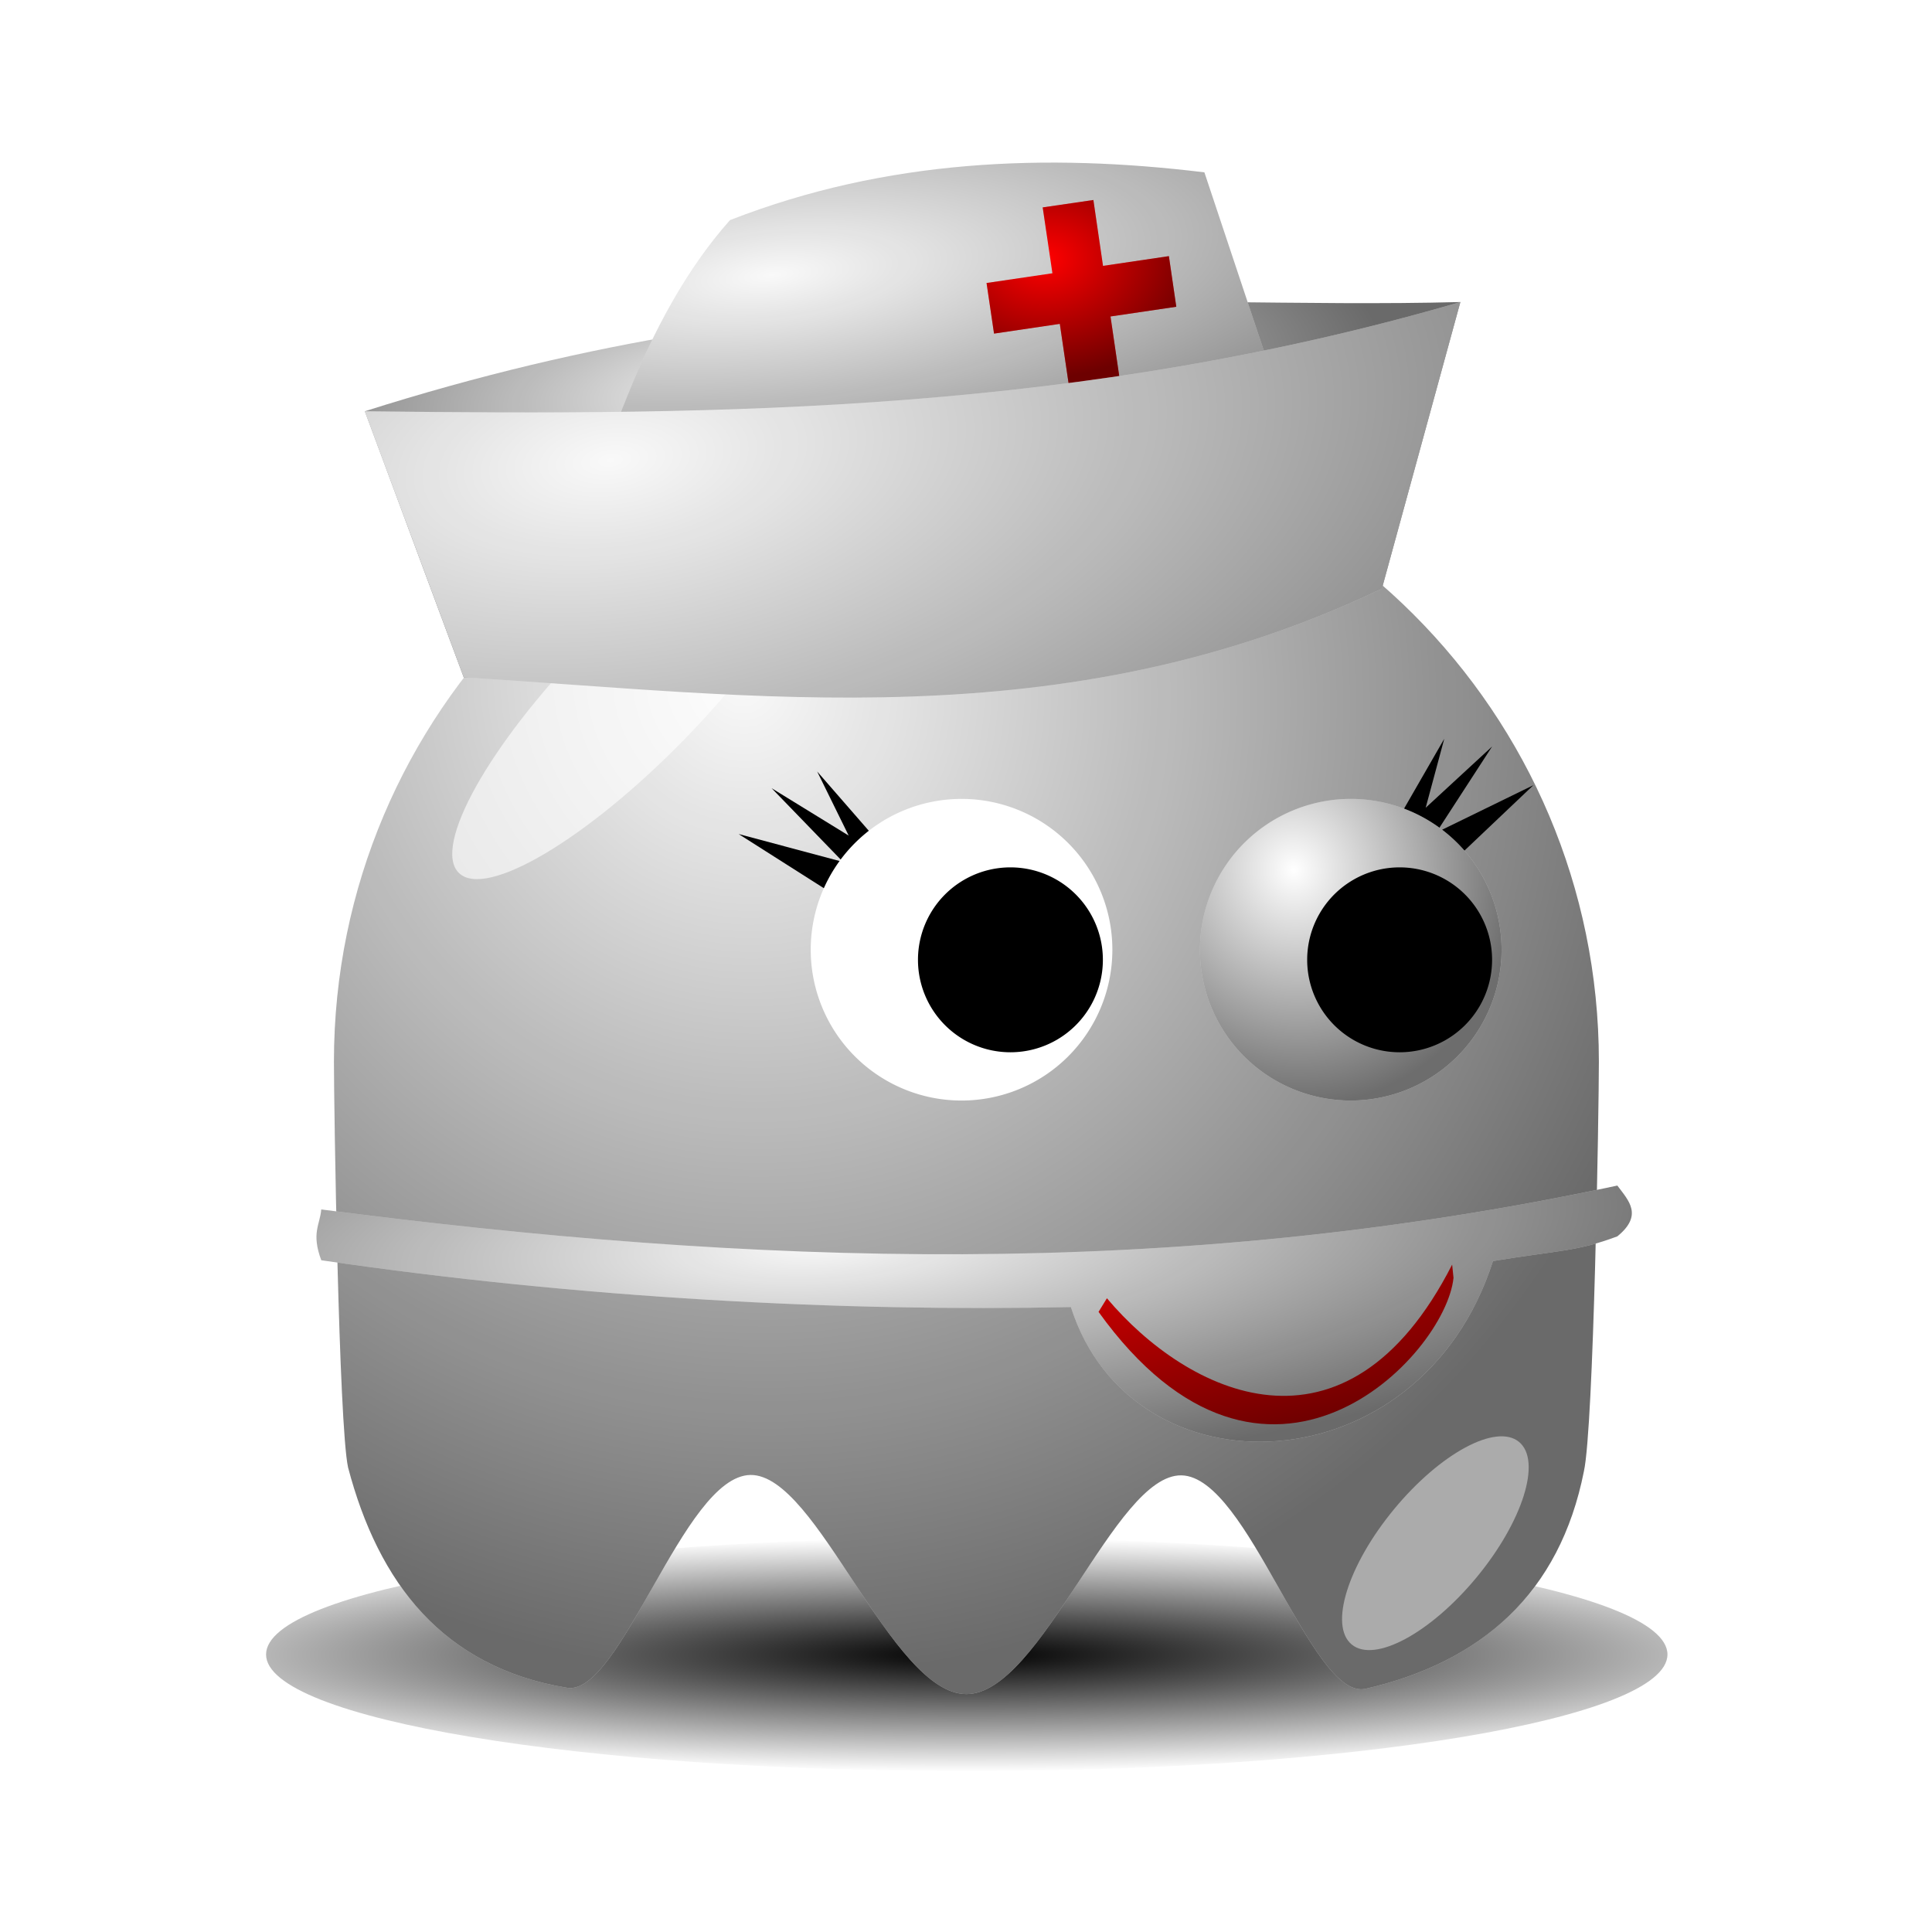<svg:svg xmlns:dc="http://purl.org/dc/elements/1.1/" xmlns:ns1="http://www.w3.org/1999/xlink" xmlns:ns3="http://creativecommons.org/ns#" xmlns:rdf="http://www.w3.org/1999/02/22-rdf-syntax-ns#" xmlns:svg="http://www.w3.org/2000/svg" height="141.57" id="svg2" version="1.0" viewBox="-6.788 -5.772 141.57 141.57" width="141.57">
  <svg:defs id="defs4">
    <svg:linearGradient id="linearGradient2315">
      <svg:stop id="stop2317" offset="0" stop-opacity="0" />
      <svg:stop id="stop2319" offset="1" stop-opacity=".572" />
    </svg:linearGradient>
    <svg:filter height="1.682" id="filter3730" width="1.696" x="-.348" y="-.341">
      <svg:feGaussianBlur id="feGaussianBlur3732" stdDeviation="5.465" />
    </svg:filter>
    <svg:filter height="1.907" id="filter4065" width="2.039" x="-.52" y="-.453">
      <svg:feGaussianBlur id="feGaussianBlur4067" stdDeviation="4.151" />
    </svg:filter>
    <svg:filter height="1.68" id="filter4112" width="1.14" x="-.07" y="-.34">
      <svg:feGaussianBlur id="feGaussianBlur4114" stdDeviation="3.968" />
    </svg:filter>
    <svg:radialGradient cx="210.89" cy="506.35" gradientTransform="matrix(1.403 0 -1.4521e-7 .206 -89.845 403.11)" gradientUnits="userSpaceOnUse" id="radialGradient3941" r="68">
      <svg:stop id="stop4074" offset="0" />
      <svg:stop id="stop4076" offset="1" stop-opacity="0" />
    </svg:radialGradient>
    <svg:radialGradient cx="216.99" cy="497.96" gradientTransform="matrix(.716 1.413 -1.354 .686 735.84 -155.77)" gradientUnits="userSpaceOnUse" id="radialGradient3943" r="65" ns1:href="#linearGradient2315" />
    <svg:radialGradient cx="233.5" cy="409.86" gradientTransform="matrix(.387 1.516 -1.423 .363 726.51 -93.107)" gradientUnits="userSpaceOnUse" id="radialGradient3945" r="15.5" ns1:href="#linearGradient2315" />
    <svg:radialGradient cx="189.12" cy="504.07" gradientTransform="matrix(1.1 -.081 .025 .344 -31.628 360.2)" gradientUnits="userSpaceOnUse" id="radialGradient3963" r="40.125" ns1:href="#linearGradient2315" />
    <svg:radialGradient cx="176.62" cy="518.18" gradientTransform="matrix(2.223 -.255 .128 1.114 -282.2 -8.615)" gradientUnits="userSpaceOnUse" id="radialGradient3967" r="40.125" ns1:href="#linearGradient2315" />
    <svg:radialGradient cx="221.02" cy="363.7" gradientTransform="matrix(1.648 -.057 .044 1.251 -163.13 -78.513)" gradientUnits="userSpaceOnUse" id="radialGradient3977" r="9.751" ns1:href="#linearGradient2315" />
    <svg:radialGradient cx="188.77" cy="504.86" gradientTransform="matrix(2.365 -.244 .079 .765 -297.76 169.86)" gradientUnits="userSpaceOnUse" id="radialGradient3981" r="27.807" ns1:href="#linearGradient2315" />
    <svg:radialGradient cx="191.89" cy="559.78" gradientTransform="matrix(1.397 -.075 .02 .367 -87.191 389.98)" gradientUnits="userSpaceOnUse" id="radialGradient4004" r="48.177" ns1:href="#linearGradient2315" />
  </svg:defs>
  <svg:g id="layer1" transform="translate(-233.42 -11.735)">
    <svg:g id="g3912" transform="matrix(.713 0 0 .713 148.43 -234.5)">
      <svg:path d="m274 507.36c0 7.73-30.46 14-68 14s-68-6.27-68-14 30.46-14 68-14 68 6.27 68 14z" fill="url(#radialGradient3941)" filter="url(#filter4112)" id="path3914" transform="matrix(1.059 0 0 .857 -9.118 72.48)" />
      <svg:path d="m305 531.36c0 4.85-0.53 37.56-1.54 42.11-2.47 12.46-10.48 19.63-22.51 22.36-5.59 1.04-11.95-21.82-18.85-21.95s-14.34 22.48-22.1 22.48c-7.8 0-15.27-22.62-22.2-22.52-6.93 0.11-13.31 22.94-18.91 21.86-12.68-2.1-19.32-10.78-22.44-22.64-0.95-4.42-1.45-37-1.45-41.7 0-35.88 29.12-65 65-65s65 29.12 65 65z" fill="#f9f9f9" id="path3916" transform="translate(-31,-85)" />
      <svg:path d="m305 531.36c0 4.85-0.53 37.56-1.54 42.11-2.47 12.46-10.48 19.63-22.51 22.36-5.59 1.04-11.95-21.82-18.85-21.95s-14.34 22.48-22.1 22.48c-7.8 0-15.27-22.62-22.2-22.52-6.93 0.11-13.31 22.94-18.91 21.86-12.68-2.1-19.32-10.78-22.44-22.64-0.95-4.42-1.45-37-1.45-41.7 0-35.88 29.12-65 65-65s65 29.12 65 65z" fill="url(#radialGradient3943)" id="path3918" transform="translate(-31,-85)" />
      <svg:path d="m259.64 425.19l7.63-7.24-9.98 4.87 5.74-8.85-6.83 6.3 1.91-7.09-4.15 7.21 5.68 4.8z" fill-rule="evenodd" id="path4008" />
      <svg:g id="g3920" transform="translate(5,10)">
        <svg:path d="m255 417.86a15.5 15.5 0 1 1 -31 0 15.5 15.5 0 1 1 31 0z" fill="#fff" id="path3922" transform="translate(4,7)" />
        <svg:path d="m255 417.86a15.5 15.5 0 1 1 -31 0 15.5 15.5 0 1 1 31 0z" fill="url(#radialGradient3945)" id="path3924" transform="translate(4,7)" />
        <svg:path d="m255 417.86a15.5 15.5 0 1 1 -31 0 15.5 15.5 0 1 1 31 0z" id="path3927" transform="matrix(.613 0 0 .613 101.71 169.75)" />
      </svg:g>
      <svg:path d="m194.48 428.62l-8.89-5.65 10.73 2.87-7.34-7.58 7.92 4.87-3.24-6.59 5.46 6.27-4.64 5.81z" fill-rule="evenodd" id="path4006" />
      <svg:g id="g3929" transform="translate(-35,10)">
        <svg:path d="m255 417.86a15.5 15.5 0 1 1 -31 0 15.5 15.5 0 1 1 31 0z" fill="#fff" id="path3931" transform="translate(4,7)" />
        <svg:path d="m255 417.86a15.5 15.5 0 1 1 -31 0 15.5 15.5 0 1 1 31 0z" fill="url(#radialGradient3945)" id="path3933" transform="translate(4,7)" />
        <svg:path d="m255 417.86a15.5 15.5 0 1 1 -31 0 15.5 15.5 0 1 1 31 0z" id="path3935" transform="matrix(.613 0 0 .613 101.71 169.75)" />
      </svg:g>
      <svg:path d="m180.01 413.25c-10.03 10.27-20.41 16.42-23.17 13.72-2.77-2.7 3.13-13.23 13.15-23.5 10.03-10.27 20.41-16.41 23.17-13.71 2.77 2.7-3.13 13.22-13.15 23.49z" fill="#fff" fill-opacity=".627" filter="url(#filter3730)" id="path3937" />
      <svg:path d="m262 501.86c0 7.45-2.46 13.5-5.5 13.5s-5.5-6.05-5.5-13.5 2.46-13.5 5.5-13.5 5.5 6.05 5.5 13.5z" fill="#fff" fill-opacity=".434" filter="url(#filter4065)" id="path3939" transform="matrix(.771 .637 -.637 .771 379.12 -54.471)" />
      <svg:path d="m158.75 520l7.25 19.5c20.57 0.16 42.35 1.33 67.25-6.5l5.75-21c-23.03 0.61-46.5-2.71-80.25 8z" fill="#f9f9f9" fill-rule="evenodd" id="path3951" transform="matrix(1.403 0 0 1.403 -75.553 -350.04)" />
      <svg:path d="m158.75 520l7.25 19.5c20.57 0.16 42.35 1.33 67.25-6.5l5.75-21c-23.03 0.61-46.5-2.71-80.25 8z" fill="url(#radialGradient3963)" fill-rule="evenodd" id="path3957" transform="matrix(1.403 0 0 1.403 -75.553 -350.04)" />
      <svg:path d="m172.89 533.66c3.3-9.99 6.14-20.38 12.61-27.66 11.5-4.49 23.25-4.9 34.75-3.5l8.25 24.75-55.61 6.41z" fill="#f9f9f9" fill-rule="evenodd" id="path3955" transform="matrix(1.403 0 0 1.403 -75.553 -350.04)" />
      <svg:path d="m172.89 533.66c3.3-9.99 6.14-20.38 12.61-27.66 11.5-4.49 23.25-4.9 34.75-3.5l8.25 24.75-55.61 6.41z" fill="url(#radialGradient3981)" fill-rule="evenodd" id="path3979" transform="matrix(1.403 0 0 1.403 -75.553 -350.04)" />
      <svg:path d="m216.84 358.57l1 6.77-6.77 1 0.77 5.2 6.76-1 1 6.77 5.2-0.76-0.99-6.77 6.76-1-0.76-5.2-6.77 1-0.99-6.77-5.21 0.76z" fill="#f00" id="rect3969" />
      <svg:path d="m216.84 358.57l1 6.77-6.77 1 0.77 5.2 6.76-1 1 6.77 5.2-0.76-0.99-6.77 6.76-1-0.76-5.2-6.77 1-0.99-6.77-5.21 0.76z" fill="url(#radialGradient3977)" id="path3975" />
      <svg:path d="m158.75 520l7.25 19.5c21.03 1.24 43.78 4.66 67.25-6.5l5.75-21c-27.84 8.09-53.6 8.33-80.25 8z" fill="#f9f9f9" fill-rule="evenodd" id="path3949" transform="matrix(1.403 0 0 1.403 -75.553 -350.04)" />
      <svg:path d="m158.75 520l7.25 19.5c21.03 1.24 43.78 4.66 67.25-6.5l5.75-21c-27.84 8.09-53.6 8.33-80.25 8z" fill="url(#radialGradient3967)" fill-rule="evenodd" id="path3961" transform="matrix(1.403 0 0 1.403 -75.553 -350.04)" />
      <svg:path d="m250.5 576.72c-32.81 7.01-63.38 5.82-94.94 1.75-0.1 1.14-0.74 1.73 0 3.72 18.95 2.79 38.28 3.79 54.91 3.43 4.47 14.01 25.58 13.29 30.92-3.37 4.83-0.8 6.09-0.68 9.11-1.81 1.91-1.56 0.82-2.62 0-3.72z" fill="#f9f9f9" id="rect3985" transform="matrix(1.403 0 0 1.403 -75.553 -350.04)" />
      <svg:path d="m258.92 467.22c-10.92 21.41-27.25 13.24-35.48 3.46l-0.86 1.4c17.22 23.94 35.67 4.52 36.48-3.5l-0.14-1.36z" fill="#f00" fill-rule="evenodd" id="path3996" />
      <svg:path d="m250.5 576.72c-32.81 7.01-63.38 5.82-94.94 1.75-0.1 1.14-0.74 1.73 0 3.72 18.95 2.79 38.28 3.79 54.91 3.43 4.47 14.01 25.58 13.29 30.92-3.37 4.83-0.8 6.09-0.68 9.11-1.81 1.91-1.56 0.82-2.62 0-3.72z" fill="url(#radialGradient4004)" id="path4002" transform="matrix(1.403 0 0 1.403 -75.553 -350.04)" />
    </svg:g>
  </svg:g>
</svg:svg>